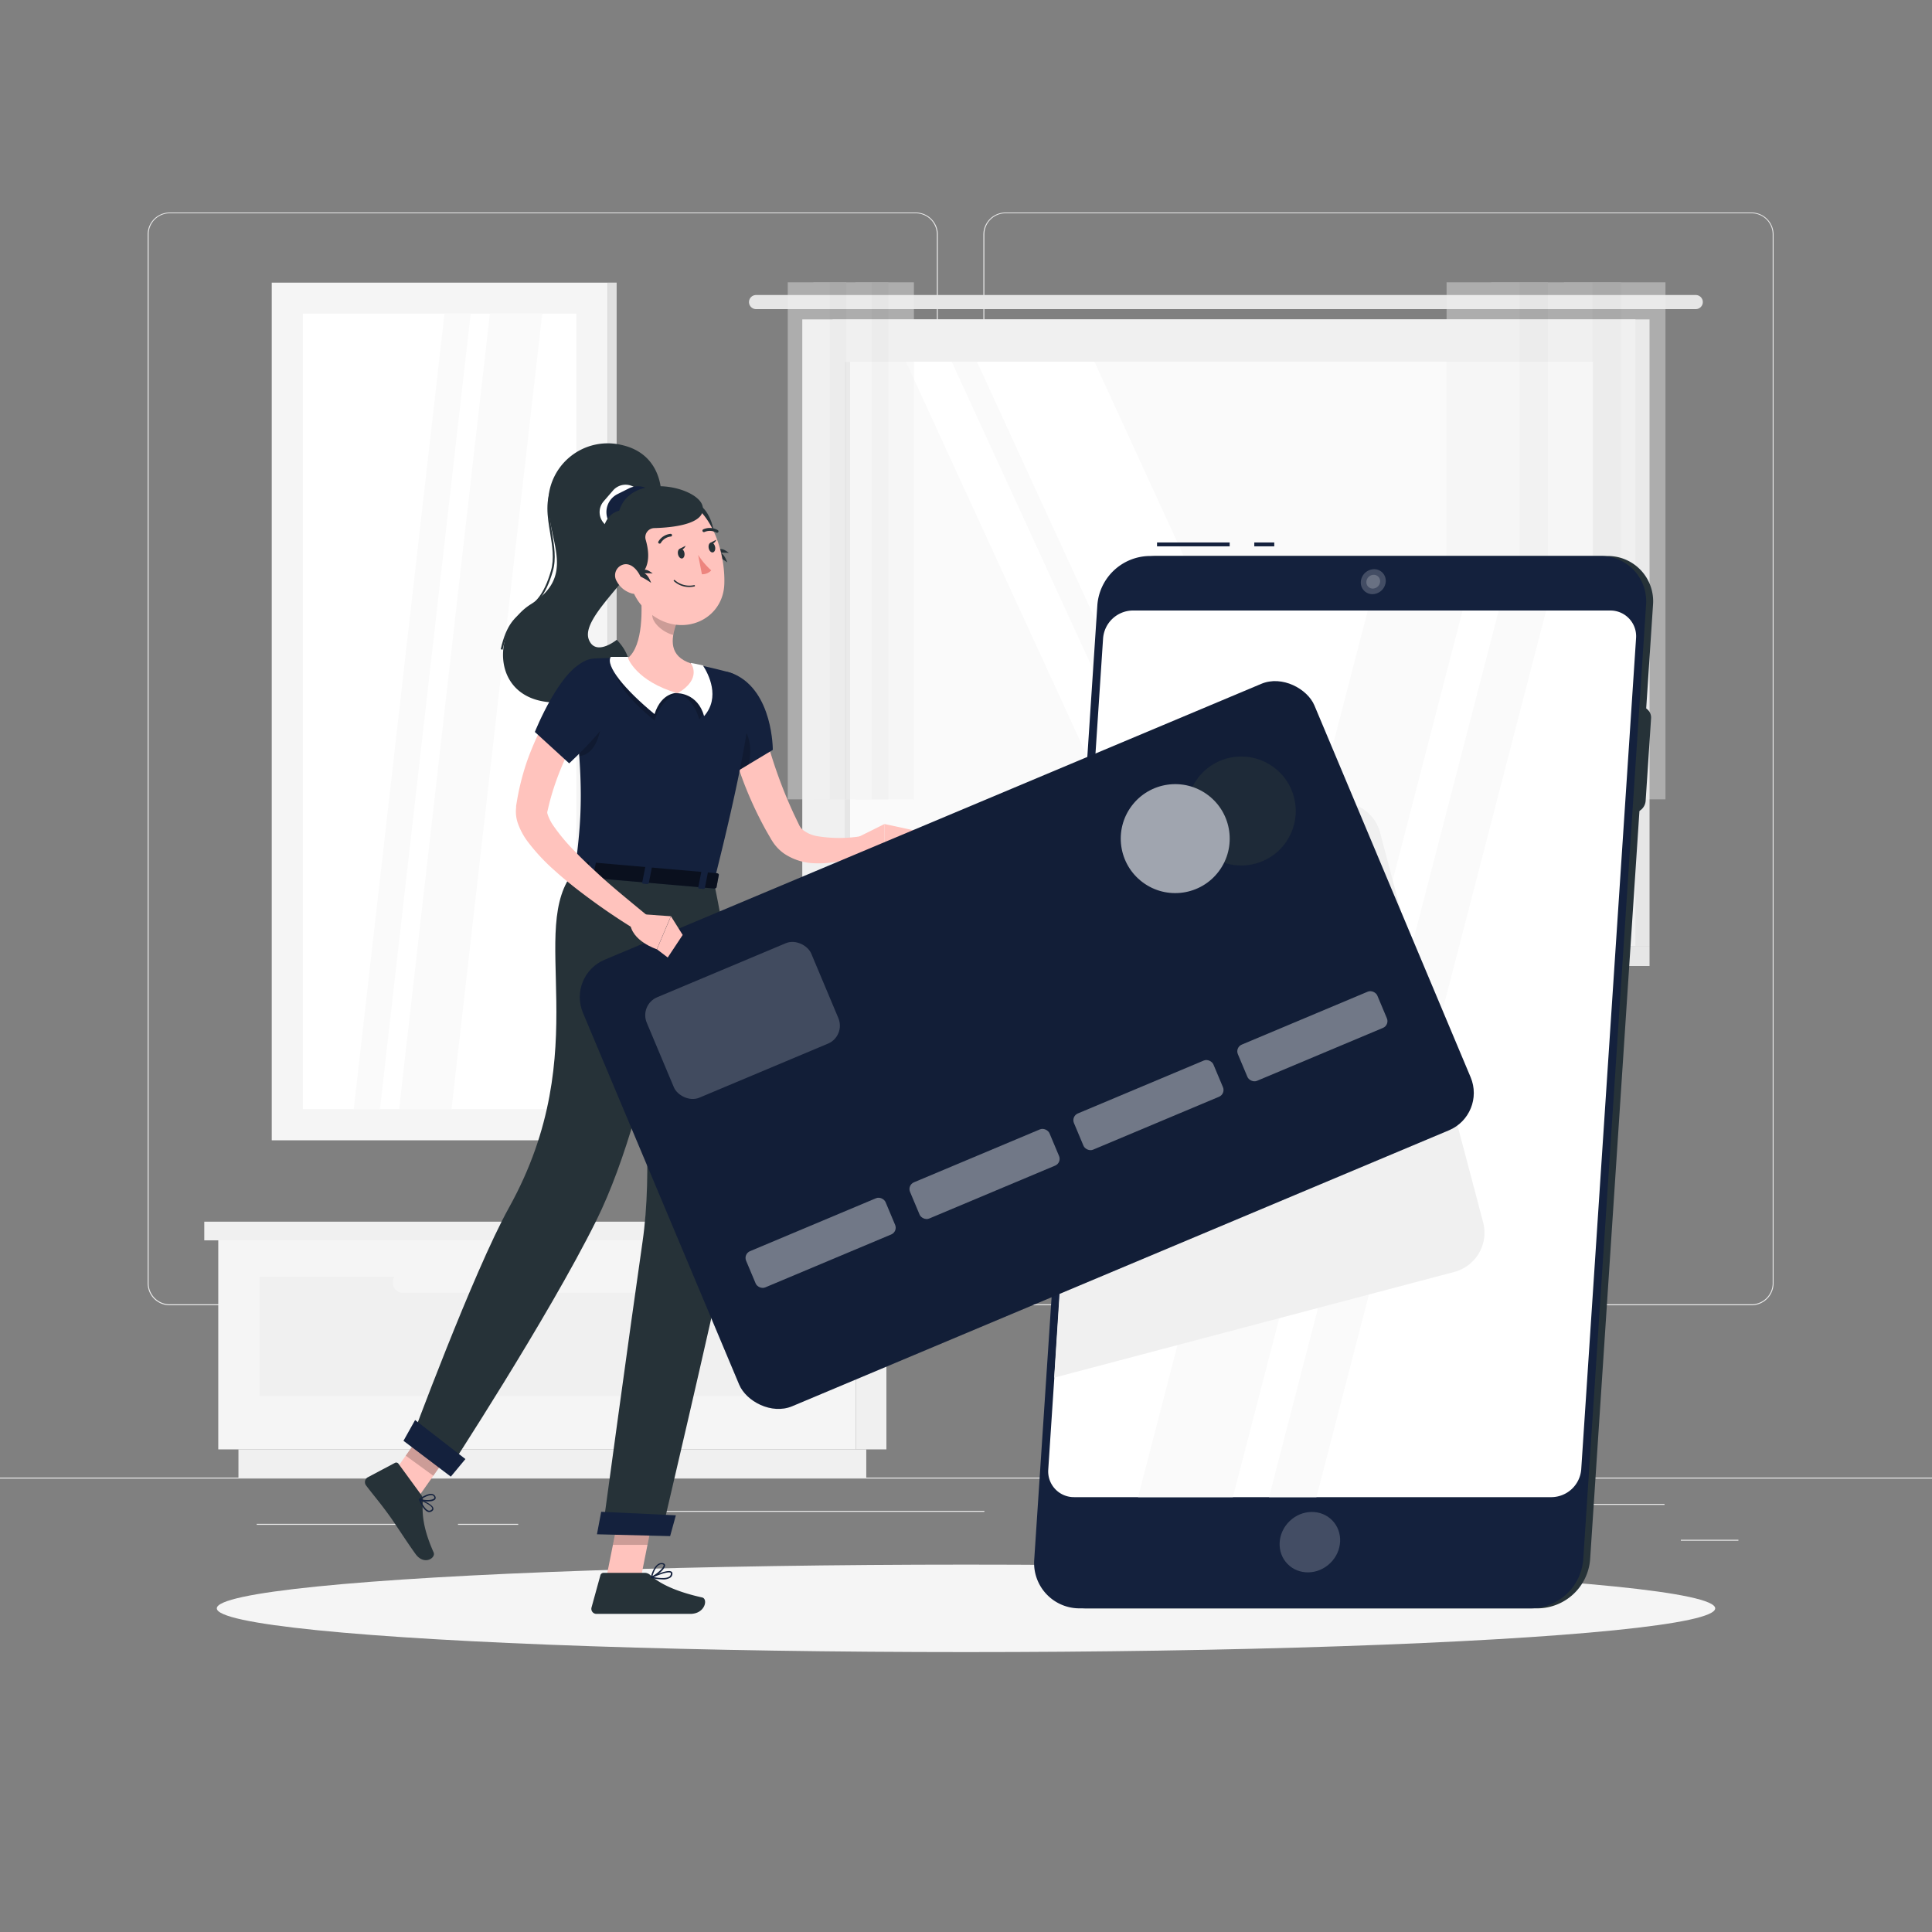 <svg xmlns="http://www.w3.org/2000/svg" viewBox="0 0 500 500"><rect x="0" y="0" width="500" height="500" fill="#808080" stroke="none"/><g id="freepik--background-complete--inject-44"><rect y="382.4" width="500" height="0.25" style="fill:#ebebeb"></rect><rect x="435" y="398.49" width="14.9" height="0.25" style="fill:#ebebeb"></rect><rect x="322.53" y="401.21" width="8.69" height="0.25" style="fill:#ebebeb"></rect><rect x="396.59" y="389.21" width="34.19" height="0.25" style="fill:#ebebeb"></rect><rect x="66.44" y="394.37" width="43.19" height="0.25" style="fill:#ebebeb"></rect><rect x="118.53" y="394.37" width="15.58" height="0.25" style="fill:#ebebeb"></rect><rect x="161.08" y="391.01" width="93.68" height="0.25" style="fill:#ebebeb"></rect><path d="M237,337.8H43.91a5.71,5.71,0,0,1-5.7-5.71V60.66A5.71,5.71,0,0,1,43.91,55H237a5.71,5.71,0,0,1,5.71,5.71V332.09A5.71,5.71,0,0,1,237,337.8ZM43.91,55.2a5.46,5.46,0,0,0-5.45,5.46V332.09a5.46,5.46,0,0,0,5.45,5.46H237a5.47,5.47,0,0,0,5.46-5.46V60.66A5.47,5.47,0,0,0,237,55.2Z" style="fill:#ebebeb"></path><path d="M453.31,337.8H260.21a5.72,5.72,0,0,1-5.71-5.71V60.66A5.72,5.72,0,0,1,260.21,55h193.1A5.71,5.71,0,0,1,459,60.66V332.09A5.71,5.71,0,0,1,453.31,337.8ZM260.21,55.2a5.47,5.47,0,0,0-5.46,5.46V332.09a5.47,5.47,0,0,0,5.46,5.46h193.1a5.47,5.47,0,0,0,5.46-5.46V60.66a5.47,5.47,0,0,0-5.46-5.46Z" style="fill:#ebebeb"></path><rect x="221.5" y="321" width="7.9" height="54.1" transform="translate(450.9 696.1) rotate(180)" style="fill:#f0f0f0"></rect><rect x="61.7" y="375.1" width="162.48" height="7.3" transform="translate(285.89 757.5) rotate(180)" style="fill:#f0f0f0"></rect><rect x="56.49" y="321" width="165.01" height="54.1" style="fill:#f5f5f5"></rect><rect x="67.16" y="330.42" width="143.66" height="30.9" style="fill:#f0f0f0"></rect><rect x="101.67" y="329.38" width="74.64" height="5.18" rx="2.37" transform="translate(277.99 663.93) rotate(180)" style="fill:#f5f5f5"></rect><rect x="52.87" y="316.17" width="168.63" height="4.83" transform="translate(274.37 637.17) rotate(180)" style="fill:#f0f0f0"></rect><rect x="221.5" y="316.17" width="11.69" height="4.83" style="fill:#e6e6e6"></rect><rect x="215.47" y="82.65" width="211.43" height="162.15" transform="translate(642.37 327.46) rotate(180)" style="fill:#e6e6e6"></rect><path d="M195.68,76.35H438.86a1.83,1.83,0,0,1,1.83,1.83h0A1.83,1.83,0,0,1,438.86,80H195.68a1.83,1.83,0,0,1-1.84-1.83h0A1.83,1.83,0,0,1,195.68,76.35Z" style="fill:#e6e6e6"></path><rect x="207.63" y="82.65" width="215.61" height="162.15" transform="translate(630.87 327.46) rotate(180)" style="fill:#f0f0f0"></rect><polygon points="215.47 244.81 426.9 244.81 426.9 250 210.07 250 215.47 244.81" style="fill:#e6e6e6"></polygon><polygon points="194.57 244.81 410.18 244.81 404.78 250 189.18 250 194.57 244.81" style="fill:#f0f0f0"></polygon><rect x="245.33" y="66.9" width="140.21" height="193.66" transform="translate(479.16 -151.7) rotate(90)" style="fill:#fafafa"></rect><polygon points="347.64 233.83 283.25 93.63 252.84 93.63 317.24 233.83 347.64 233.83" style="fill:#fff"></polygon><polygon points="310.71 233.83 246.31 93.63 234.46 93.63 298.86 233.83 310.71 233.83" style="fill:#fff"></polygon><rect x="149.2" y="163.03" width="140.21" height="1.39" transform="translate(383.03 -55.57) rotate(90)" style="fill:#e6e6e6"></rect><g style="opacity:0.4"><rect x="412.14" y="73.07" width="18.88" height="133.81" transform="translate(843.16 279.94) rotate(180)" style="fill:#f0f0f0"></rect><rect x="404.78" y="73.07" width="14.71" height="133.81" transform="translate(824.27 279.94) rotate(180)" style="fill:#e6e6e6"></rect><rect x="393.25" y="73.07" width="18.88" height="133.81" transform="translate(805.39 279.94) rotate(180)" style="fill:#f0f0f0"></rect><rect x="385.9" y="73.07" width="14.71" height="133.81" transform="translate(786.51 279.94) rotate(180)" style="fill:#e6e6e6"></rect><rect x="374.37" y="73.07" width="18.88" height="133.81" transform="translate(767.62 279.94) rotate(180)" style="fill:#f0f0f0"></rect></g><g style="opacity:0.4"><rect x="225.63" y="73.07" width="10.88" height="133.81" transform="translate(462.15 279.94) rotate(180)" style="fill:#f0f0f0"></rect><rect x="221.39" y="73.07" width="8.48" height="133.81" transform="translate(451.26 279.94) rotate(180)" style="fill:#e6e6e6"></rect><rect x="214.75" y="73.07" width="10.88" height="133.81" transform="translate(440.38 279.94) rotate(180)" style="fill:#f0f0f0"></rect><rect x="210.51" y="73.07" width="8.48" height="133.81" transform="translate(429.5 279.94) rotate(180)" style="fill:#e6e6e6"></rect><rect x="203.87" y="73.07" width="10.88" height="133.81" transform="translate(418.62 279.94) rotate(180)" style="fill:#f0f0f0"></rect></g><rect x="70.33" y="73.15" width="86.87" height="221.96" style="fill:#f5f5f5"></rect><rect x="157.2" y="73.15" width="2.38" height="221.96" transform="translate(316.79 368.25) rotate(180)" style="fill:#e0e0e0"></rect><rect x="10.83" y="148.74" width="205.87" height="70.78" transform="translate(297.89 70.36) rotate(90)" style="fill:#fff"></rect><polygon points="103.29 287.06 126.78 81.19 140.33 81.19 116.85 287.06 103.29 287.06" style="fill:#fafafa"></polygon><polygon points="91.55 287.06 115.03 81.19 121.81 81.19 98.33 287.06 91.55 287.06" style="fill:#fafafa"></polygon></g><g id="freepik--Shadow--inject-44"><ellipse id="freepik--path--inject-44" cx="250" cy="416.24" rx="193.89" ry="11.32" style="fill:#f5f5f5"></ellipse></g><g id="freepik--Device--inject-44"><path d="M398.05,416.24H281.25a11.72,11.72,0,0,1-11.81-12.64l16.3-247.07a13.74,13.74,0,0,1,13.47-12.64H416a11.72,11.72,0,0,1,11.8,12.64L411.52,403.6A13.74,13.74,0,0,1,398.05,416.24Z" style="fill:#263238"></path><path d="M422.64,210.33H408.5a2.83,2.83,0,0,1-2.85-3.05l1.41-21.4a3.32,3.32,0,0,1,3.26-3h14.13a2.83,2.83,0,0,1,2.85,3l-1.41,21.4A3.31,3.31,0,0,1,422.64,210.33Z" style="fill:#263238"></path><rect x="324.61" y="140.39" width="5.17" height="1" style="fill:#14213D"></rect><rect x="299.44" y="140.39" width="18.8" height="1" style="fill:#14213D"></rect><path d="M396.27,416.24H279.47a11.73,11.73,0,0,1-11.81-12.64L284,156.53a13.74,13.74,0,0,1,13.47-12.64h116.8A11.72,11.72,0,0,1,426,156.53L409.74,403.6A13.74,13.74,0,0,1,396.27,416.24Z" style="fill:#14213D"></path><path d="M401.57,387.46H278a6.66,6.66,0,0,1-6.71-7.18l14.19-215.1A7.8,7.8,0,0,1,293.1,158H416.7a6.66,6.66,0,0,1,6.71,7.18l-14.19,215.1A7.8,7.8,0,0,1,401.57,387.46Z" style="fill:#fff"></path><polygon points="378.52 158 353.98 158 294.53 387.46 319.07 387.46 378.52 158" style="fill:#fafafa"></polygon><polygon points="400.14 158 387.87 158 328.42 387.46 340.69 387.46 400.14 158" style="fill:#fafafa"></polygon><path d="M383.84,316.36,357.16,215.45a10.49,10.49,0,0,0-12.8-7.45l-63.12,16.68-8.42,131.86,103.57-27.37A10.51,10.51,0,0,0,383.84,316.36Z" style="fill:#f0f0f0"></path><ellipse cx="339" cy="399.08" rx="8.08" ry="7.56" transform="translate(-182.13 347.98) rotate(-44.05)" style="fill:#fff;opacity:0.2"></ellipse><path d="M358.63,150.54a3.51,3.51,0,0,1-3.45,3.23,3,3,0,0,1-3-3.23,3.5,3.5,0,0,1,3.45-3.23A3,3,0,0,1,358.63,150.54Z" style="fill:#fff;opacity:0.2"></path><path d="M357.17,150.54a1.92,1.92,0,0,1-1.89,1.78,1.64,1.64,0,0,1-1.66-1.78,1.92,1.92,0,0,1,1.89-1.78A1.64,1.64,0,0,1,357.17,150.54Z" style="fill:#fff;opacity:0.2"></path></g><g id="freepik--Character--inject-44"><path d="M169.32,138.06c3.73-9.17,2.39-20.34-8.19-22.84a15.41,15.41,0,0,0-19.24,15.59c.42,10,7,18.33-4.53,25.58s-10.3,29.1,12,24.88,10.25-15.69,10.25-15.69-5.47,4.46-7.23-.08C150.15,159.62,165,148.79,169.32,138.06Z" style="fill:#263238"></path><path d="M130.08,168.14l-.49-.11c1.49-6.67,3.83-8.39,6.3-10.21s4.81-3.55,6.7-10.11c.89-3.09.33-6.51-.22-9.81-.7-4.21-1.42-8.57.75-12.47l.43.25c-2.08,3.74-1.37,8-.69,12.14.56,3.36,1.14,6.83.21,10-1.93,6.72-4.45,8.57-6.88,10.37S131.53,161.66,130.08,168.14Z" style="fill:#263238"></path><path d="M197.72,188.43c.07.34.19.85.3,1.31l.35,1.41c.24.95.51,1.9.79,2.85.57,1.89,1.18,3.8,1.84,5.68a120,120,0,0,0,4.52,11.13l1.26,2.63a4,4,0,0,0,.89,1.25,8.24,8.24,0,0,0,3.89,1.72,35.37,35.37,0,0,0,11.29,0l1.35,4.25a31.84,31.84,0,0,1-3.17,1.2,32.7,32.7,0,0,1-3.26.9,26.35,26.35,0,0,1-7,.65,14.88,14.88,0,0,1-7.77-2.45,11.32,11.32,0,0,1-3.22-3.42l-.16-.25-.1-.17-.2-.36-.41-.7-.81-1.42a98.41,98.41,0,0,1-5.5-11.82c-.76-2-1.51-4.09-2.12-6.2-.3-1-.6-2.11-.87-3.19s-.51-2.1-.73-3.38Z" style="fill:#ffc3bd"></path><path d="M190,174.45c10.09,4.5,10,19.62,10,19.62l-10.63,6.39s-8-11.84-7.4-17.22C182.56,177.63,184.28,171.92,190,174.45Z" style="fill:#14213D"></path><path d="M191.59,187.35c-2.76-2.79-5.19.43-7.41,4a77.84,77.84,0,0,0,5.19,9.13l4.36-2.62C194.59,194.53,194.34,190.15,191.59,187.35Z" style="opacity:0.2"></path><path d="M221.8,216.79l7.1-3.54.08,9.29s-5.3.92-8.83-2.8Z" style="fill:#ffc3bd"></path><polygon points="236.53 214.9 235.31 221.8 228.98 222.54 228.9 213.25 236.53 214.9" style="fill:#ffc3bd"></polygon><polygon points="156.81 408.86 165.59 409.7 169.68 389.27 160.9 388.43 156.81 408.86" style="fill:#ffc3bd"></polygon><polygon points="99.24 384.91 106.38 390.11 118.29 373.21 111.14 368.01 99.24 384.91" style="fill:#ffc3bd"></polygon><path d="M109,386.86l-5.88-8.05a.7.7,0,0,0-.91-.22l-7.05,3.74a1.43,1.43,0,0,0-.43,2.09c2.1,2.77,3.25,4,5.84,7.55,1.6,2.18,4.8,7.23,7,10.24s5.29,1,4.65-.45c-2.9-6.51-3-10.32-2.78-13.37A2.28,2.28,0,0,0,109,386.86Z" style="fill:#263238"></path><path d="M166.75,407.05H156.21a.86.86,0,0,0-.83.64L153.09,416a1.31,1.31,0,0,0,1.28,1.67c3.72,0,5.48,0,10.11,0h14.17c3.85,0,4.65-3.89,3.06-4.25-7.14-1.58-11.26-3.76-13.47-5.84A2.16,2.16,0,0,0,166.75,407.05Z" style="fill:#263238"></path><polygon points="169.68 389.28 167.57 399.81 158.62 399.81 160.9 388.44 169.68 389.28" style="opacity:0.2"></polygon><polygon points="111.14 368.01 118.29 373.22 112.15 381.93 105 376.72 111.14 368.01" style="opacity:0.2"></polygon><path d="M194.16,182.42c-.62,6.75-2.86,20-9.41,45.89l-35.94-3.11c1.73-13.49,2.54-22.23-.84-47.77a6.21,6.21,0,0,1,5.78-7c2.59-.14,5.67-.23,8.76-.11a115.11,115.11,0,0,1,16.32,1.41c3.17.57,6.55,1.39,9.3,2.11A8.12,8.12,0,0,1,194.16,182.42Z" style="fill:#14213D"></path><path d="M148.89,184.91c.46,4,.8,7.57,1,10.77,3.31-.29,5.75-3.92,6-11.51C154.65,180.5,151.7,181.83,148.89,184.91Z" style="opacity:0.2"></path><path d="M184.75,228.31s12.16,53.8,4,91.73c-5.43,25.4-17.52,76.71-17.52,76.71l-15.33-.39s7.32-53.85,10.39-75c5.25-36.22-7.9-95.29-7.9-95.29Z" style="fill:#263238"></path><path d="M170.73,239.18l-7.67,12.09a370.91,370.91,0,0,1,4.39,43.3C178.23,275.27,173.12,249.39,170.73,239.18Z" style="opacity:0.2"></path><polygon points="173.43 397.55 154.49 397.07 155.59 391.25 174.91 392.16 173.43 397.55" style="fill:#14213D"></polygon><path d="M176.89,227.74s-7.13,57.05-22.6,88.2c-12.49,25.16-38.62,65.15-38.62,65.15l-9.55-7.65s16.34-44.23,25.62-60.94c22.77-41,4.16-72.25,17.07-87.3Z" style="fill:#263238"></path><rect x="163.06" y="207.79" width="205.33" height="125.33" rx="10.48" transform="translate(-84.01 124.04) rotate(-22.79)" style="fill:#14213D"></rect><rect x="163.06" y="207.79" width="205.33" height="125.33" rx="10.48" transform="translate(-84.01 124.04) rotate(-22.79)" style="opacity:0.1"></rect><rect x="169.08" y="250" width="46.18" height="28.19" rx="5.04" transform="translate(-87.29 95.05) rotate(-22.79)" style="fill:#fff;opacity:0.2"></rect><rect x="192.8" y="316.56" width="39.15" height="10.17" rx="1.89" transform="translate(-108.01 107.37) rotate(-22.79)" style="fill:#fff;opacity:0.4"></rect><rect x="235.22" y="298.74" width="39.15" height="10.17" rx="1.89" transform="translate(-97.79 122.41) rotate(-22.79)" style="fill:#fff;opacity:0.4"></rect><rect x="277.64" y="280.92" width="39.15" height="10.17" rx="1.89" transform="translate(-87.58 137.45) rotate(-22.79)" style="fill:#fff;opacity:0.4"></rect><rect x="320.06" y="263.1" width="39.15" height="10.17" rx="1.89" transform="translate(-77.36 152.49) rotate(-22.79)" style="fill:#fff;opacity:0.4"></rect><g style="opacity:0.6"><circle cx="321.24" cy="209.87" r="14.1" transform="translate(-39.6 79.36) rotate(-13.27)" style="fill:#263238"></circle><circle cx="304.15" cy="217.06" r="14.1" transform="translate(-51.97 330.18) rotate(-53.14)" style="fill:#fff"></circle></g><polygon points="116.67 382.15 104.42 372.88 107.43 367.5 120.45 377.6 116.67 382.15" style="fill:#14213D"></polygon><path d="M148.45,223.05l-1.9,3.08c-.15.23.13.52.54.55l37.7,3.26c.32,0,.6-.11.64-.31l.6-3.19c.05-.22-.22-.43-.57-.46l-36.4-3.15A.67.67,0,0,0,148.45,223.05Z" style="fill:#14213D"></path><path d="M148.45,223.05l-1.9,3.08c-.15.23.13.52.54.55l37.7,3.26c.32,0,.6-.11.64-.31l.6-3.19c.05-.22-.22-.43-.57-.46l-36.4-3.15A.67.67,0,0,0,148.45,223.05Z" style="opacity:0.5"></path><path d="M153,227.54l-1-.08c-.19,0-.33-.13-.31-.25l.82-4.14c0-.13.2-.21.4-.19l1,.08c.2,0,.34.13.31.25l-.82,4.14C153.36,227.47,153.18,227.56,153,227.54Z" style="fill:#14213D"></path><path d="M182,230.05l-1-.08c-.19,0-.33-.13-.31-.25l.82-4.14a.36.36,0,0,1,.4-.19l1,.08c.2,0,.34.13.31.25l-.82,4.14C182.39,230,182.21,230.07,182,230.05Z" style="fill:#14213D"></path><path d="M167.5,228.8l-1-.09c-.2,0-.34-.13-.31-.25l.82-4.14c0-.12.2-.21.39-.19l1,.09c.19,0,.33.13.31.25l-.82,4.14C167.87,228.73,167.7,228.81,167.5,228.8Z" style="fill:#14213D"></path><path d="M111.24,391.31a1,1,0,0,1-.34,0c-1.09-.22-2-2.07-2.48-3.15a.17.17,0,0,1,0-.19.15.15,0,0,1,.18,0c.34.12,3.32,1.27,3.55,2.36a.65.65,0,0,1-.22.65A1.23,1.23,0,0,1,111.24,391.31Zm-2.33-2.92c.68,1.49,1.44,2.44,2.06,2.56a.84.84,0,0,0,.76-.28.32.32,0,0,0,.12-.33C111.71,389.67,109.94,388.81,108.91,388.39Z" style="fill:#14213D"></path><path d="M111.33,388.53a6.24,6.24,0,0,1-2.82-.3.17.17,0,0,1-.1-.14.17.17,0,0,1,.07-.16c.09-.06,2.15-1.56,3.39-1.28a1.06,1.06,0,0,1,.73.53.71.71,0,0,1,0,.88A2,2,0,0,1,111.33,388.53ZM109,388c1,.29,2.87.31,3.33-.2.08-.08.15-.21,0-.47a.7.7,0,0,0-.49-.36C111,386.8,109.56,387.63,109,388Z" style="fill:#14213D"></path><path d="M171.43,408.75a14.68,14.68,0,0,1-2.88-.36.18.18,0,0,1,0-.33c.44-.21,4.26-2,5.22-1.32a.55.55,0,0,1,.25.54,1.25,1.25,0,0,1-.52,1A3.4,3.4,0,0,1,171.43,408.75Zm-2.28-.6c1.14.21,3.24.49,4.1-.16a1,1,0,0,0,.38-.73c0-.14,0-.2-.09-.23C173,406.66,170.74,407.45,169.15,408.15Z" style="fill:#14213D"></path><path d="M168.59,408.39a.15.15,0,0,1-.11,0,.16.16,0,0,1-.06-.17c0-.17.9-3.94,3-3.7.52.07.66.32.69.53.13,1-2.28,2.9-3.44,3.37Zm2.62-3.57c-1.33,0-2.1,2.2-2.36,3.08,1.25-.66,3-2.23,2.89-2.84,0-.05,0-.19-.39-.23Z" style="fill:#14213D"></path><path d="M152.79,185.09l-.53.75-.58.85c-.39.58-.78,1.17-1.15,1.78-.76,1.2-1.45,2.45-2.15,3.7a65.66,65.66,0,0,0-3.64,7.79,66.7,66.7,0,0,0-2.63,8.15l-.47,2c0-.06-.06.15.05.53a11.25,11.25,0,0,0,1.49,3,49,49,0,0,0,5.42,6.51c2,2.12,4.22,4.17,6.43,6.21s4.53,4,6.85,5.93,4.69,3.88,7,5.76l-2.5,3.69a164.4,164.4,0,0,1-15.49-10.42c-2.5-1.88-4.95-3.86-7.32-6a50.94,50.94,0,0,1-6.77-7.21,17.7,17.7,0,0,1-2.8-5.11,9.17,9.17,0,0,1-.43-4l0-.28,0-.15.05-.3.1-.61.21-1.21a65.52,65.52,0,0,1,2.48-9.49,75,75,0,0,1,3.89-9c.75-1.46,1.57-2.87,2.45-4.26.43-.7.88-1.39,1.35-2.08l.74-1c.26-.35.48-.66.83-1.09Z" style="fill:#ffc3bd"></path><path d="M151.9,171c-6.86,1.8-13.48,18.43-13.48,18.43l8.88,8.12s13.95-12.72,13.48-18.46C160.39,174.21,157.41,169.54,151.9,171Z" style="fill:#14213D"></path><path d="M162.51,170a17.46,17.46,0,0,1-3.82.35c-.27,4.94,2.9,9.71,10.69,16.11,1.87-5.83,6-7.09,6-7.09Z" style="opacity:0.2"></path><path d="M178.83,171.57s.91.13,3.08.63c1.45,2.23,3.33,9.1-.94,14-1.66-6-5.62-6.76-5.62-6.76Z" style="opacity:0.2"></path><path d="M162.51,170s-2,0-4.44,0c-1.45,2.23,3.54,8.41,11.32,14.81,1.87-5.83,6-5.48,6-5.48Z" style="fill:#fff"></path><path d="M178.83,171.57s.91.13,3.08.63c1.45,2.23,4.58,8.27.31,13.13-1.66-6-6.87-5.92-6.87-5.92Z" style="fill:#fff"></path><path d="M165.72,152.05c.58,5.34.77,15-3.21,18.24,0,0,2.07,6,12.84,9.12,6.48-3.74,3.48-7.71,3.48-7.71-5.73-1.9-5.2-6.23-3.83-10.23Z" style="fill:#ffc3bd"></path><path d="M169.5,155.9l5.5,5.57a16.7,16.7,0,0,0-.76,2.85c-2.21-.51-5.41-2.81-5.44-5.17A9.51,9.51,0,0,1,169.5,155.9Z" style="opacity:0.2"></path><path d="M177.88,130.71c1.75-1.93,5.22.53,6.5,5.26,1.92,7-3.2,7.5-5.88,4S176.42,132.32,177.88,130.71Z" style="fill:#263238"></path><path d="M183.3,143a19.51,19.51,0,0,1,4.93,2.54C187.36,143.42,186.58,142.13,183.3,143Z" style="fill:#263238"></path><path d="M184.31,143.33a15.39,15.39,0,0,1,4.32-.24C187.21,142,186.18,141.46,184.31,143.33Z" style="fill:#263238"></path><path d="M161,143.71c2.23,8.53,3,12.19,8.22,15.76,7.87,5.38,17.86.78,18.23-8.25.33-8.12-3.37-20.7-12.5-22.48A12,12,0,0,0,161,143.71Z" style="fill:#ffc3bd"></path><path d="M165.12,132.46l-2.47,2.87a4.28,4.28,0,0,1-6,.44h0a4.28,4.28,0,0,1-.45-6l2.47-2.86a4.29,4.29,0,0,1,6-.45h0A4.29,4.29,0,0,1,165.12,132.46Z" style="fill:#fff"></path><path d="M167.4,135.66l-3,1.5a5.19,5.19,0,0,1-6.93-2.35h0a5.2,5.2,0,0,1,2.35-6.94l3-1.5a5.2,5.2,0,0,1,6.94,2.36h0A5.19,5.19,0,0,1,167.4,135.66Z" style="fill:#14213D"></path><path d="M163.56,150.09s6.16-1.41,3.54-10.42a2.36,2.36,0,0,1,2.22-3c6.94-.19,13.43-1.64,12.51-5.66-1.15-5.08-18.44-9-21.58,1.17C154.12,133.61,153.89,145.69,163.56,150.09Z" style="fill:#263238"></path><path d="M163.59,148.31a19.51,19.51,0,0,1,4.93,2.54C167.65,148.75,166.87,147.46,163.59,148.31Z" style="fill:#263238"></path><path d="M164.6,148.66a15.39,15.39,0,0,1,4.32-.24C167.51,147.35,166.48,146.8,164.6,148.66Z" style="fill:#263238"></path><path d="M159.6,150.41a6.45,6.45,0,0,0,3.79,3.14c2.17.65,3.29-1.27,2.73-3.34-.51-1.86-2.25-4.43-4.44-4.18A2.9,2.9,0,0,0,159.6,150.41Z" style="fill:#ffc3bd"></path><path d="M175.46,143.42c.14.7.63,1.2,1.08,1.11s.72-.74.59-1.44-.63-1.2-1.09-1.11S175.32,142.71,175.46,143.42Z" style="fill:#263238"></path><path d="M183.41,141.85c.14.71.62,1.2,1.08,1.11s.72-.73.58-1.43-.62-1.2-1.08-1.11S183.27,141.15,183.41,141.85Z" style="fill:#263238"></path><path d="M183.8,140.5l1.59-.82S184.78,141.17,183.8,140.5Z" style="fill:#263238"></path><path d="M180.68,143.61a19.14,19.14,0,0,0,3.39,4,3.08,3.08,0,0,1-2.42,1Z" style="fill:#ed847e"></path><path d="M178.4,151.92a5.8,5.8,0,0,1-4-1.53.18.18,0,0,1,0-.25.18.18,0,0,1,.25,0,5.7,5.7,0,0,0,5,1.29.17.17,0,0,1,.06.34A6.16,6.16,0,0,1,178.4,151.92Z" style="fill:#263238"></path><path d="M170.69,140.69a.41.41,0,0,1-.18-.05.35.35,0,0,1-.12-.48,4.09,4.09,0,0,1,3.17-2,.36.36,0,0,1,.36.34.35.35,0,0,1-.34.36,3.4,3.4,0,0,0-2.59,1.71A.35.35,0,0,1,170.69,140.69Z" style="fill:#263238"></path><path d="M185.62,137.87a.33.33,0,0,1-.17,0,3.45,3.45,0,0,0-3.11-.2A.35.35,0,0,1,182,137a4.08,4.08,0,0,1,3.77.21.34.34,0,0,1,.13.47A.33.33,0,0,1,185.62,137.87Z" style="fill:#263238"></path><path d="M165.61,236.56l8,.56L170,245.67s-6.68-2.11-6.95-7Z" style="fill:#ffc3bd"></path><polygon points="176.68 241.96 172.81 247.8 170.01 245.67 173.64 237.12 176.68 241.96" style="fill:#ffc3bd"></polygon><path d="M175.85,142.06l1.59-.82S176.83,142.73,175.85,142.06Z" style="fill:#263238"></path></g></svg>